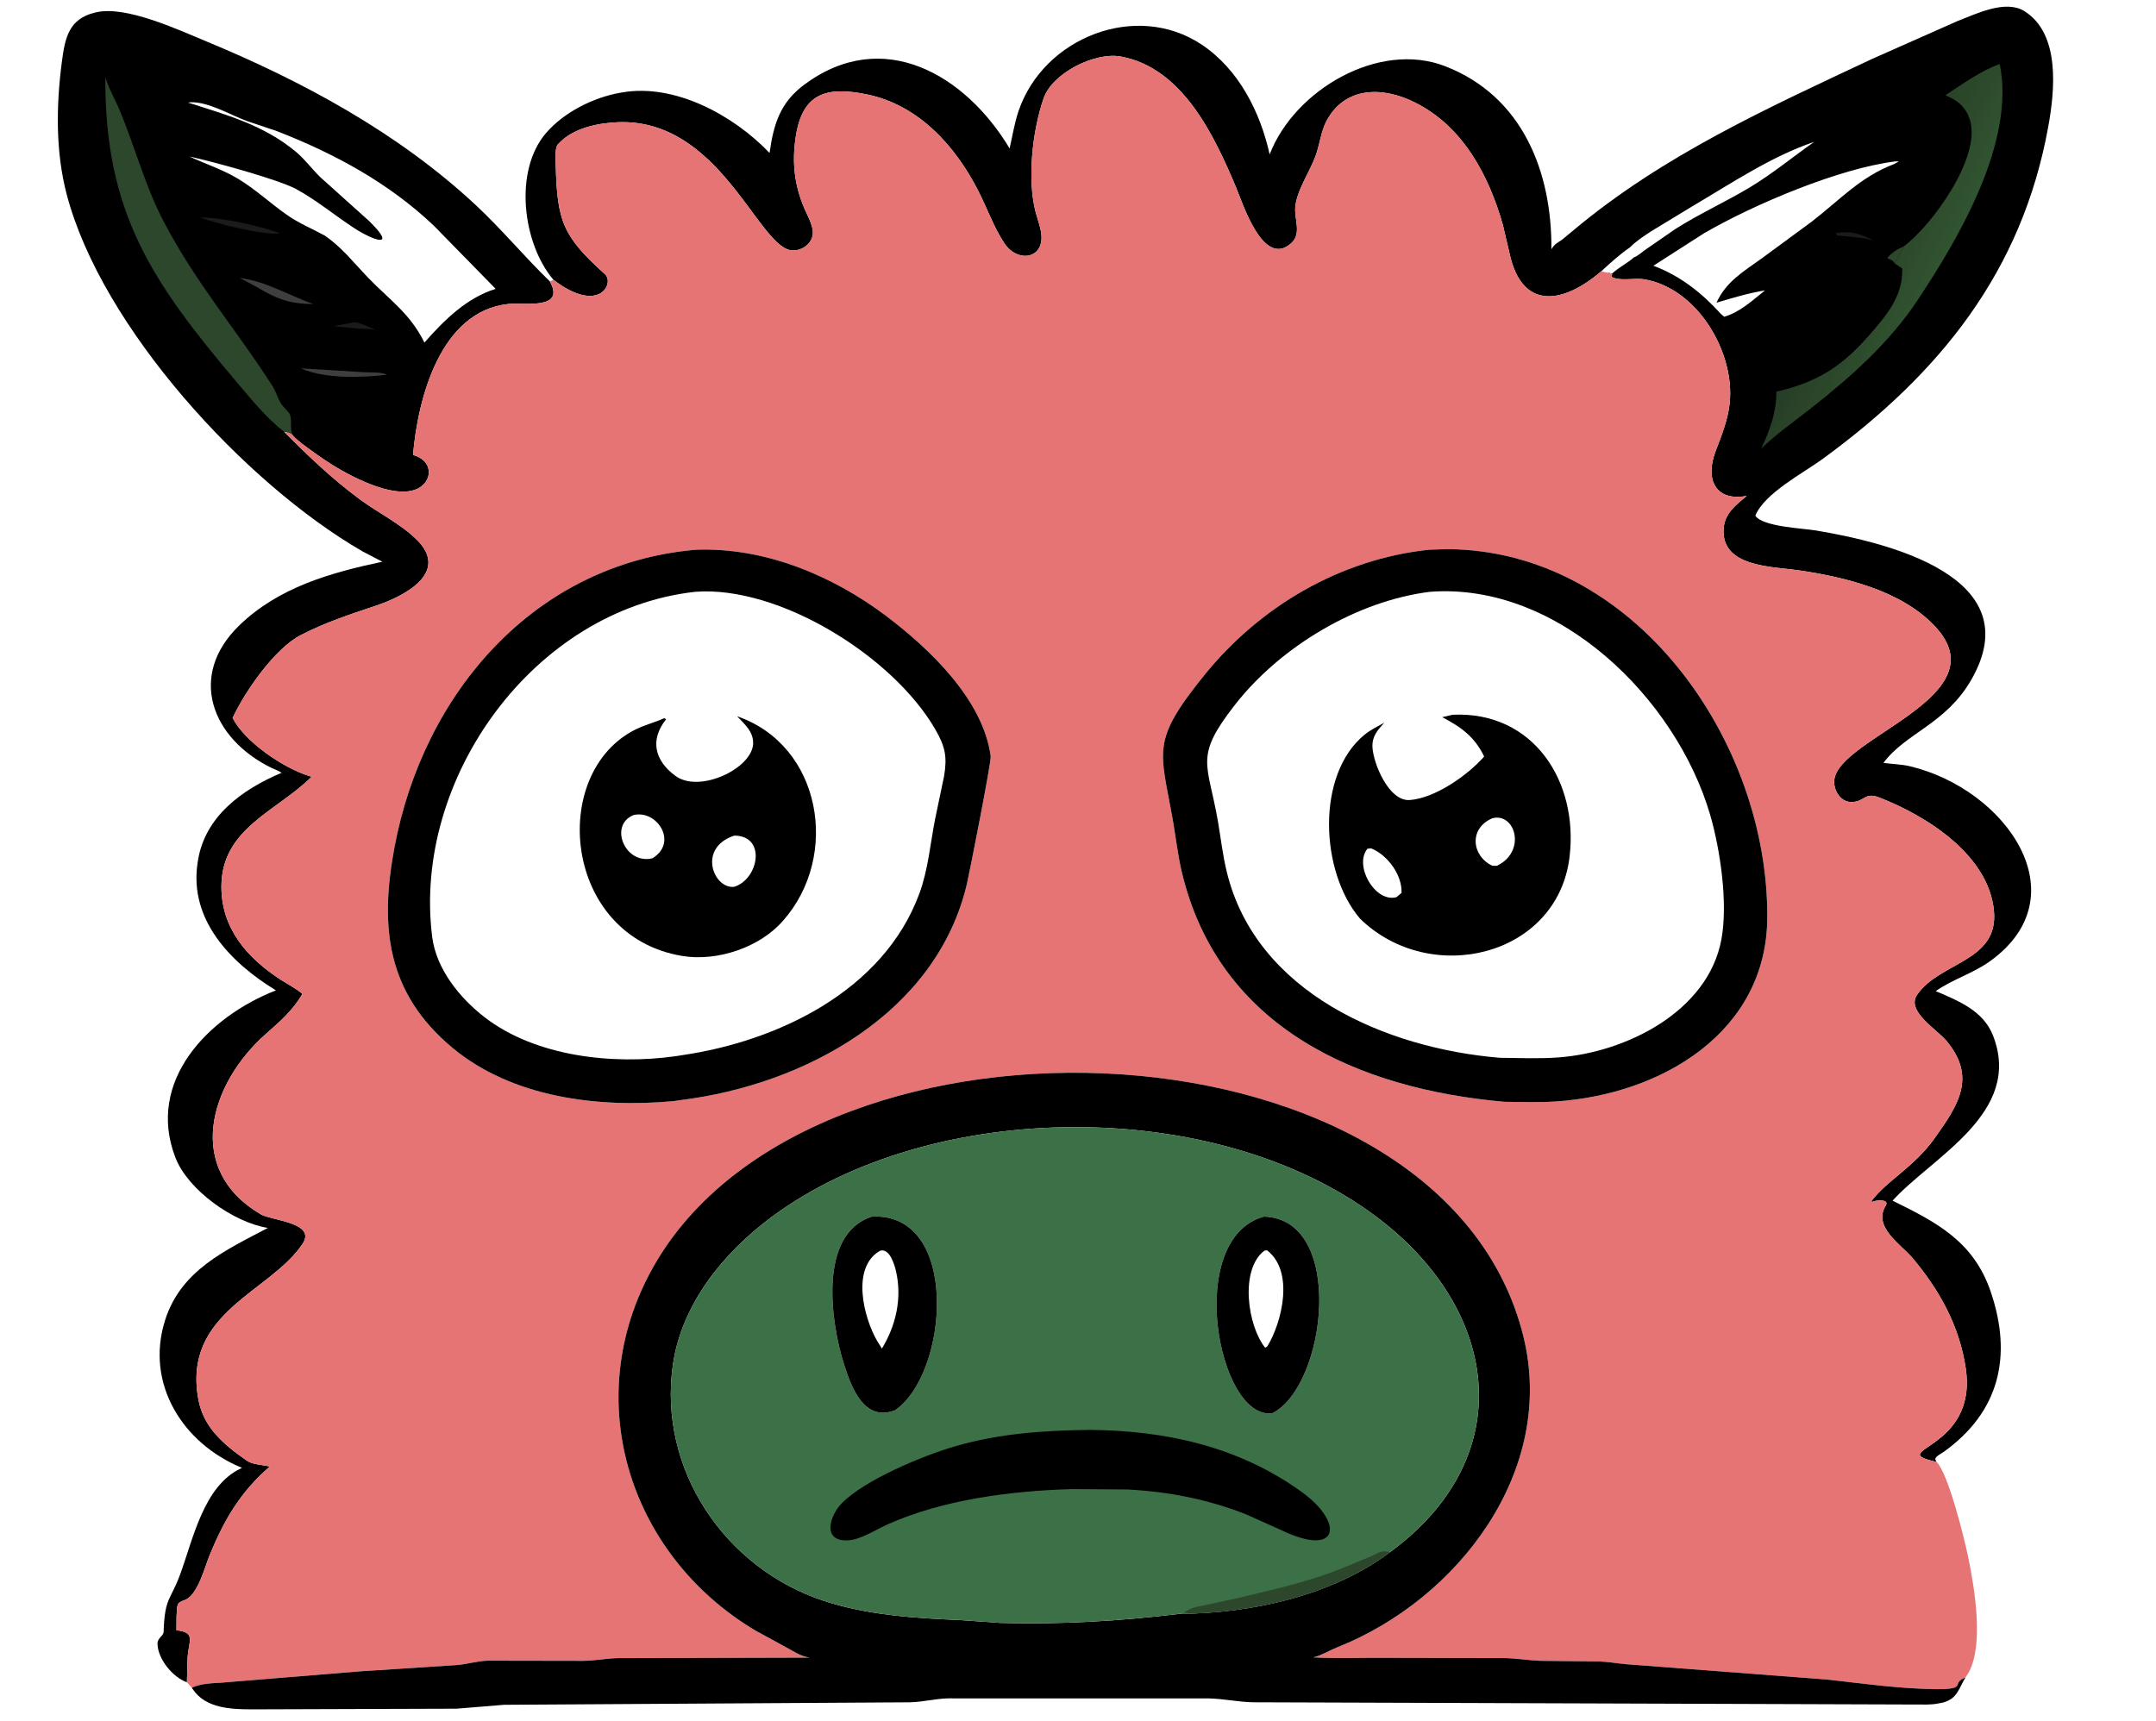 <?xml version="1.0" encoding="utf-8" ?>
<svg xmlns="http://www.w3.org/2000/svg" xmlns:xlink="http://www.w3.org/1999/xlink" width="566" height="452">
	<path transform="scale(0.884 0.884)" d="M55.509 499.707C51.241 498.148 46.852 492.76 46.772 488.243C46.741 486.537 48.543 485.96 48.584 484.721C48.925 474.439 50.625 475.42 53.446 467.784C57.351 457.212 60.434 441.399 71.523 436.17L71.883 436.004C54.273 428.807 43.124 411.064 48.974 392.303C53.64 377.339 66.809 371.46 79.559 364.73C69.391 363.13 55.836 353.51 52.103 343.875C43.284 321.108 61.854 302.007 81.944 294.174C68.63 286.056 56.09 273.297 58.679 256.3L58.75 255.844C60.768 242.517 71.906 234.49 83.602 229.55C82.843 228.929 81.671 228.601 80.781 228.169C62.841 219.46 55.597 200.725 71.082 185.744C82.719 174.486 98.084 170.117 113.547 166.853L107.656 163.781C72.665 143.561 30.169 97.203 19.816 57.765C16.479 45.056 16.678 31.429 18.356 18.49C19.262 11.509 20.319 5.61 28.187 3.745L28.594 3.653C37.354 1.614 52.804 8.782 60.803 12.092C89.807 24.095 118.078 39.328 141.204 60.836C148.936 68.026 155.698 76.228 163.295 83.591C168.093 92.186 155.431 89.803 150.86 90.305C130.732 92.515 124.069 118.414 122.655 135.139L123.047 135.258C129.408 137.247 128.33 144.406 122.344 145.727L121.969 145.813C114.498 147.347 101.978 140.456 95.879 136.244C94.48 135.277 87.204 130.278 86.799 129.072C85.958 128.571 85.36 128.357 84.383 128.274C91.672 135.569 98.732 142.345 107.07 148.467C112.449 152.415 119.005 155.59 123.762 160.302C133.817 170.262 119.57 177.274 111.62 179.915C103.999 182.448 96.412 184.962 89.264 188.674C81.596 192.657 72.802 205.284 69.078 213.254C72.785 220.418 84.009 228.008 91.695 230.459L92.563 230.709C82.247 240.986 65.862 245.977 65.753 263.201C65.674 275.79 73.433 284.557 83.358 290.997C85.517 292.398 87.844 293.55 89.821 295.21C86.977 300.124 83.198 303.374 78.993 307.083C62.132 321.953 54.702 347.419 77.514 360.727C80.654 362.558 94.041 363.13 89.864 369.44C80.31 383.872 54.041 389.688 58.932 415.795C60.508 424.211 66.727 429.285 73.407 433.928C74.992 435.029 78.197 435.122 80.125 435.615C71.5 443.041 66.598 451.348 62.255 461.944C60.93 465.176 58.705 473.813 55 475.2C52.227 476.238 52.711 476.428 52.423 480.233L52.396 484.247C58.208 484.837 56.082 487.362 55.721 492.103L55.509 499.707ZM55.85 30.476C67.436 34.163 78.441 37.192 87.924 45.128C90.605 47.371 92.662 50.262 95.18 52.68L109.685 65.713C118.304 74.2 110.557 71.251 105.292 67.825C99.487 64.049 94.095 59.508 88.006 56.189C82.789 53.345 63.478 48.052 56.256 46.487C60.994 48.699 65.974 50.299 70.496 52.981C75.935 56.207 80.475 60.596 85.663 64.139C89.025 66.435 92.874 68.021 96.445 69.977C101.684 73.591 105.087 78.103 109.431 82.603C115.741 89.138 121.778 93.08 126.04 101.757C131.874 95.112 138.534 88.507 147.193 85.798L128.83 67.029C115.415 54.304 99.395 45.644 82.258 38.961L73.437 35.983C68.422 34.184 62.078 30.235 56.606 30.372L55.85 30.476Z"/>
	<path fill="#1A1B1C" transform="scale(0.884 0.884)" d="M104.737 95.805C106.162 95.404 109.872 97.293 111.312 97.844L106.301 97.595L99.063 96.883L104.737 95.805Z"/>
	<path fill="#1A1B1C" transform="scale(0.884 0.884)" d="M59.455 64.59C66.072 64.622 76.537 66.959 83.111 69.236C78.883 70.141 63.281 66.163 59.455 64.59Z"/>
	<path fill="#3D3E3D" transform="scale(0.884 0.884)" d="M89.341 109.404L108.272 110.569C110.053 110.703 113.407 110.406 114.844 111.333C107.041 112.186 96.447 112.578 89.341 109.404Z"/>
	<path fill="#3D3E3D" transform="scale(0.884 0.884)" d="M71.229 82.567C78.837 83.476 85.933 87.804 93.091 90.316C86.013 90.284 82.157 88.787 76.406 85.352L71.229 82.567Z"/>
	<path fill="#2C472C" transform="scale(0.884 0.884)" d="M84.383 128.274C79.228 124.282 74.586 118.572 70.376 113.594C45.196 83.82 31.066 63.25 31.278 22.882C32.127 25.976 34.348 29.855 35.657 33.021C40.147 43.88 43.142 55.38 48.615 65.811C58.396 84.453 70.085 97.735 80.852 114.559C81.903 116.202 82.443 118.143 83.419 119.832C83.996 120.83 85.898 122.388 86.182 123.314C86.722 125.074 86.062 127.099 86.799 129.072C85.958 128.571 85.36 128.357 84.383 128.274Z"/>
	<path transform="scale(0.884 0.884)" d="M164.339 83.086C155.193 72.31 152.503 50.738 162.161 39.514C167.476 33.337 176.25 28.921 184.219 27.551L184.711 27.462C200.388 24.709 217.828 34.215 228.541 45.433C229.725 36.933 231.642 30.521 238.795 25.186C262.273 7.678 286.784 22.308 299.825 44.09C300.681 40.372 301.254 36.597 302.486 32.969C309.909 11.107 337.47 0.265 356.92 13.284C367.868 20.613 374.277 33.292 377.051 45.866C384.411 26.751 409.453 11.985 429.225 19.685C452.239 28.648 460.883 51.147 460.725 74.051L460.901 73.761C461.817 72.302 462.729 72.068 463.994 71.111L467.297 68.379C493.897 46.108 524.924 32.099 556.031 17.473L581.529 6.169C586.898 4.1 595.604 -0.185 601.175 3.3C611.972 10.054 610.196 27.01 608.281 37.594C600.5 80.597 576.197 110.871 541.094 136.449C535.513 140.515 524.027 146.494 521.282 153.162C523.352 156.466 535.54 156.941 539.222 157.558C560.424 161.109 603.04 171.273 585.419 201.907C577.814 215.129 565.994 217.639 559.333 226.597C561.929 226.968 564.631 226.994 567.177 227.599C595.672 234.365 618.016 266.062 590.995 285.5C585.921 289.15 579.9 290.859 574.856 294.393C581.558 297.253 588.962 300.205 591.845 307.53C600.927 330.603 573.671 343.732 562.045 356.638C575.07 363.05 586.081 368.702 591.179 383.656C597.745 402.918 593.696 419.431 577.283 431.217C576.596 431.71 574.539 432.711 574.741 433.503L575.021 434.124L574.864 434.187C559.382 430.539 587.41 431.009 583.766 406.408C581.915 393.917 576.03 383.302 568.053 373.775C564.567 369.612 556.07 364.477 560.008 358.105C561.249 356.096 557.028 356.428 556.029 357.003L555.721 356.806C560.388 350.575 568.325 346.787 574.481 338.147C581.508 328.285 587.084 320.048 578.063 309.191C575.269 305.828 566.03 300.346 569.289 295.54C576.009 285.63 593.583 285.739 592.142 270.54C590.571 253.97 572.221 242.378 558.118 236.898C553.701 235.181 553.904 238.074 549.996 238.228C546.648 238.36 544.441 234.779 544.722 231.746C545.901 219.014 594.296 206.948 574.6 186.006C564.652 175.428 547.945 171.409 534.039 169.384C526.348 168.264 511.022 168.504 511.874 156.958C512.208 152.421 515.525 149.997 518.72 147.301C509.483 149.016 506.271 142.468 509.48 134.032C511.208 129.489 513.14 124.705 513.66 119.836C515.31 104.398 503.839 85.465 488.177 82.949C485.425 82.507 480.977 83.61 478.594 82.238L478.751 81.497C477.639 80.984 476.675 80.996 475.584 80.535C463.915 90.56 451.926 92.016 448.3 75.313L446.292 66.744C442.077 51.938 434.364 37.424 420.042 30.357C410.476 25.636 399.365 25.692 393.921 35.961C392.289 39.04 391.889 43.07 390.671 46.383C388.971 51.011 385.016 56.722 384.653 61.604C384.382 65.246 386.598 69.406 383.459 72.24C375.09 79.797 368.981 60.163 367.01 55.504C360.528 40.178 351.162 20.115 332.783 16.778C325.256 15.412 312.539 21.601 309.903 29.266C306.579 38.929 304.996 53.387 307.572 63.076C308.18 65.361 309.286 68.146 309.304 70.488C309.353 77.068 301.975 77.89 298.246 72.235C295.141 67.527 293.123 61.815 290.561 56.779C283.738 43.368 272.855 31.235 257.527 28.057C245.309 25.525 238.29 27.723 236.315 40.623C235.158 48.185 235.884 54.969 238.927 62.019C239.821 64.09 241.211 66.472 241.391 68.718C241.672 72.235 237.864 74.979 234.565 74.269C224.754 72.157 213.286 35.249 183.641 36.3C177.635 36.513 170.246 38.006 165.958 42.587L165.61 42.953C164.721 44.248 164.998 47.475 165.038 49.029C165.469 65.724 167.096 70.144 179.639 81.426C182.62 84.107 177.915 93.522 164.339 83.086ZM562.846 47.942C546.283 49.995 521.1 60.566 506.053 69.288L491.011 78.937C498.93 81.872 505.414 87.02 511.047 93.238L512.031 94.079C516.647 92.784 520.499 89.182 524.157 86.255C519.174 87.08 514.58 88.472 509.751 89.908C512.597 83.635 517.763 80.66 523.236 76.72L537.997 65.862C546.263 59.499 552.531 52.474 562.5 48.736L563.906 47.955L562.846 47.942ZM484.016 73.507C481.031 75.541 478.239 78.089 475.584 80.535C476.675 80.996 477.639 80.984 478.751 81.256C480.679 79.438 483.26 78.227 485.281 76.411C486.223 76.155 487.564 74.923 488.42 74.327L497.479 68.066C504.663 63.48 512.488 59.975 519.784 55.572C526.386 51.588 532.456 46.571 538.774 42.139C526.189 46.382 514.268 54.37 502.92 61.069L490.244 68.765C488.144 70.159 485.762 71.698 484.016 73.507Z"/>
	<path fill="#2C472C" transform="scale(0.884 0.884)" d="M562.629 78.187C562.07 77.129 561.465 77.247 560.469 76.654C561.924 74.933 563.273 74.074 565.308 73.229C564.565 74.993 563.646 76.569 562.629 78.187Z"/>
	<path fill="#1A1B1C" transform="scale(0.884 0.884)" d="M545.152 69.236C549.433 68.507 552.611 69.39 556.37 71.408C552.913 70.479 549.037 70.303 545.469 69.934L545.152 69.236Z"/>
	<defs>
		<linearGradient id="gradient_0" gradientUnits="userSpaceOnUse" x1="550.298" y1="70.775" x2="574.635" y2="82.558">
			<stop offset="0" stop-color="#273D26"/>
			<stop offset="1" stop-color="#315430"/>
		</linearGradient>
	</defs>
	<path fill="url(#gradient_0)" transform="scale(0.884 0.884)" d="M565.308 73.229C573.747 66.955 588.302 46.844 585.065 35.784L584.624 34.565C583.729 32.17 581.664 30.16 579.375 29.076L577.719 28.292C582.611 25.085 588.387 20.913 593.882 19.026C598.544 42.302 581.67 70.74 569.531 89.071C561.024 101.919 549.599 111.992 537.577 121.455C532.714 125.282 527.41 128.952 523.001 133.296C525.528 128 527.611 122.275 527.532 116.321C539.503 113.618 546.936 108.903 554.976 99.712C560.095 93.859 565.175 88.055 564.914 79.747L562.629 78.187C563.646 76.569 564.565 74.993 565.308 73.229Z"/>
	<path fill="#E77474" transform="scale(0.884 0.884)" d="M164.339 83.086C177.915 93.522 182.62 84.107 179.639 81.426C167.096 70.144 165.469 65.724 165.038 49.029C164.998 47.475 164.721 44.248 165.61 42.953L165.958 42.587C170.246 38.006 177.635 36.513 183.641 36.3C213.286 35.249 224.754 72.157 234.565 74.269C237.864 74.979 241.672 72.235 241.391 68.718C241.211 66.472 239.821 64.09 238.927 62.019C235.884 54.969 235.158 48.185 236.315 40.623C238.29 27.723 245.309 25.525 257.527 28.057C272.855 31.235 283.738 43.368 290.561 56.779C293.123 61.815 295.141 67.527 298.246 72.235C301.975 77.89 309.353 77.068 309.304 70.488C309.286 68.146 308.18 65.361 307.572 63.076C304.996 53.387 306.579 38.929 309.903 29.266C312.539 21.601 325.256 15.412 332.783 16.778C351.162 20.115 360.528 40.178 367.01 55.504C368.981 60.163 375.09 79.797 383.459 72.24C386.598 69.406 384.382 65.246 384.653 61.604C385.016 56.722 388.971 51.011 390.671 46.383C391.889 43.07 392.289 39.04 393.921 35.961C399.365 25.692 410.476 25.636 420.042 30.357C434.364 37.424 442.077 51.938 446.292 66.744L448.3 75.313C451.926 92.016 463.915 90.56 475.584 80.535C476.675 80.996 477.639 80.984 478.751 81.256L478.594 82.238C480.977 83.61 485.425 82.507 488.177 82.949C503.839 85.465 515.31 104.398 513.66 119.836C513.14 124.705 511.208 129.489 509.48 134.032C506.271 142.468 509.483 149.016 518.72 147.301C515.525 149.997 512.208 152.421 511.874 156.958C511.022 168.504 526.348 168.264 534.039 169.384C547.945 171.409 564.652 175.428 574.6 186.006C594.296 206.948 545.901 219.014 544.722 231.746C544.441 234.779 546.648 238.36 549.996 238.228C553.904 238.074 553.701 235.181 558.118 236.898C572.221 242.378 590.571 253.97 592.142 270.54C593.583 285.739 576.009 285.63 569.289 295.54C566.03 300.346 575.269 305.828 578.063 309.191C587.084 320.048 581.508 328.285 574.481 338.147C568.325 346.787 560.388 350.575 555.721 356.806L556.029 357.003C557.028 356.428 561.249 356.096 560.008 358.105C556.07 364.477 564.567 369.612 568.053 373.775C576.03 383.302 581.915 393.917 583.766 406.408C587.41 431.009 559.382 430.539 574.864 434.187L575.021 434.124C578.588 437.484 583.467 457.426 584.558 462.802C586.394 471.849 589.212 488.594 584.604 496.84L583.627 498.362C581.595 501.815 581.201 504.525 577.136 505.681L575.606 505.992C573.451 506.42 571.184 506.295 568.995 506.298L372.031 505.631C367.724 505.538 363.465 504.598 359.118 504.491L281.521 504.474C277.721 504.557 273.982 505.579 270.092 505.639L149.688 506.381L135.595 507.535L74.904 507.732C68.719 507.722 61.077 507.491 57.226 501.72L56.964 501.287L55.511 499.707L55.721 492.103C56.082 487.362 58.208 484.837 52.396 484.247L52.423 480.233C52.711 476.428 52.227 476.238 55 475.2C58.705 473.813 60.93 465.176 62.255 461.944C66.598 451.348 71.5 443.041 80.125 435.615C78.197 435.122 74.992 435.029 73.407 433.928C66.727 429.285 60.508 424.211 58.932 415.795C54.041 389.688 80.31 383.872 89.864 369.44C94.041 363.13 80.654 362.558 77.514 360.727C54.702 347.419 62.132 321.953 78.993 307.083C83.198 303.374 86.977 300.124 89.821 295.21C87.844 293.55 85.517 292.398 83.358 290.997C73.433 284.557 65.674 275.79 65.753 263.201C65.862 245.977 82.247 240.986 92.563 230.709L91.695 230.459C84.009 228.008 72.785 220.418 69.078 213.254C72.802 205.284 81.596 192.657 89.264 188.674C96.412 184.962 103.999 182.448 111.62 179.915C119.57 177.274 133.817 170.262 123.762 160.302C119.005 155.59 112.449 152.415 107.07 148.467C98.732 142.345 91.672 135.569 84.383 128.274C85.36 128.357 85.958 128.571 86.799 129.072C87.204 130.278 94.48 135.277 95.879 136.244C101.978 140.456 114.498 147.347 121.969 145.813L122.344 145.727C128.33 144.406 129.408 137.247 123.047 135.258L122.655 135.139C124.069 118.414 130.732 92.515 150.86 90.305C155.431 89.803 168.093 92.186 163.295 83.591L164.339 83.086ZM56.964 501.287L57.226 501.72C61.077 507.491 68.719 507.722 74.904 507.732L135.595 507.535L149.688 506.381L270.092 505.639C273.982 505.579 277.721 504.557 281.521 504.474L359.118 504.491C363.465 504.598 367.724 505.538 372.031 505.631L568.995 506.298C571.184 506.295 573.451 506.42 575.606 505.992L577.136 505.681C581.201 504.525 581.595 501.815 583.627 498.362L583.336 498.435C579.424 500.065 584.345 501.801 575.03 501.729C564.089 501.645 553.516 500.078 542.657 498.887L482.889 494.325C480.23 494.077 477.669 493.623 474.984 493.502L457.258 493.317C453.613 493.142 450.114 492.534 446.42 492.505L408.622 492.423C402.438 492.41 396.119 492.656 389.953 492.29L390.262 492.22C392.459 491.694 394.916 490.173 397.104 489.307C432.953 475.106 462.208 436.981 452.428 397.068C428.825 300.735 243.806 293.095 195.095 374.45C171.531 413.806 185.972 461.527 224.455 484.391L232.644 488.855C235.213 490.183 237.579 491.978 240.466 492.368L183.687 492.519C180.166 492.57 176.768 493.282 173.255 493.328L144.763 493.28C141.603 493.391 138.518 494.388 135.38 494.597L106.992 496.435L65.746 499.81C62.739 499.988 59.757 500.055 56.964 501.287ZM424.297 163.293C398.058 166.107 374.233 180.039 357.687 200.497C341.616 220.369 344.615 222.676 348.299 243.612C349.218 248.836 349.779 254.116 351.023 259.282C362.082 305.229 403.231 323.442 446.799 327.274C451.903 327.302 457.095 327.511 462.188 327.163C493.31 325.04 524.63 306.719 524.835 272.59C525.151 219.997 485.351 163.298 429.633 163.109L424.297 163.293ZM206.602 163.295C158.833 167.416 125.711 205.752 117.129 251.785C112.756 275.236 114.756 294.851 134.305 311.184C152.061 326.018 177.559 329.14 199.916 327.079L202.237 326.748C238.977 322.189 278.123 300.954 287.145 262.544C287.859 259.504 294.426 226.283 294.207 224.635C291.984 207.867 276.149 192.78 263.206 182.994C247.177 170.873 226.899 162.488 206.602 163.295Z"/>
	<path transform="scale(0.884 0.884)" d="M206.602 163.295C226.899 162.488 247.177 170.873 263.206 182.994C276.149 192.78 291.984 207.867 294.207 224.635C294.426 226.283 287.859 259.504 287.145 262.544C278.123 300.954 238.977 322.189 202.237 326.748L199.916 327.079C177.559 329.14 152.061 326.018 134.305 311.184C114.756 294.851 112.756 275.236 117.129 251.785C125.711 205.752 158.833 167.416 206.602 163.295ZM206.466 175.785C158.461 181.117 122.457 231.321 128.339 278.239C129.545 287.859 136.583 296.533 144.041 302.247C159.203 313.863 181.957 316.35 200.644 313.725L202.526 313.428C231.135 309.252 262.306 294.273 272.979 265.546C275.633 258.403 276.243 250.72 277.702 243.287L280.349 230.627C281.326 224.827 280.748 221.825 277.747 216.634C265.19 194.91 231.342 173.885 206.466 175.785Z"/>
	<path transform="scale(0.884 0.884)" d="M197.246 213.333C197.46 213.397 197.625 213.526 197.813 213.646C193.057 219.639 194.205 225.75 200.586 230.465C207.676 235.703 223.234 228.346 223.653 220.991C223.856 217.436 221.136 215.092 218.901 212.756C244.084 221.452 249.403 254.275 232.702 273.291C225.79 281.439 212.975 285.655 202.653 283.957C167.098 278.11 162.866 229.447 188.82 216.635C191.519 215.303 194.495 214.582 197.246 213.333ZM218.067 248.202C207.035 251.834 211.887 264.045 217.969 263.421C225.27 261.28 227.755 248.247 218.067 248.202ZM188.178 242.09C180.694 245.059 185.607 256.955 193.756 254.931C201.445 250.307 195.199 240.474 188.178 242.09Z"/>
	<path transform="scale(0.884 0.884)" d="M424.297 163.293L429.633 163.109C485.351 163.298 525.151 219.997 524.835 272.59C524.63 306.719 493.31 325.04 462.188 327.163C457.095 327.511 451.903 327.302 446.799 327.274C403.231 323.442 362.082 305.229 351.023 259.282C349.779 254.116 349.218 248.836 348.299 243.612C344.615 222.676 341.616 220.369 357.687 200.497C374.233 180.039 398.058 166.107 424.297 163.293ZM424.651 175.785C402.931 178.492 380.302 192.04 366.811 209.269C354.514 224.973 358.668 226.479 361.673 243.874C362.54 248.891 363.117 254.043 364.317 258.984C373.046 294.933 411.733 311.391 445.338 314.195C451.147 314.256 457.09 314.517 462.882 314.085C482.76 312.602 507.311 300.539 511.231 278.915C513.193 268.099 510.844 252.237 507.865 242.022C497.818 207.57 462.817 172.906 424.651 175.785Z"/>
	<path transform="scale(0.884 0.884)" d="M431.127 212.368C431.345 212.274 431.223 212.308 431.56 212.294C455.42 211.286 468.798 232.133 466.114 254.526C462.561 284.17 424.742 293.225 403.891 272.868C392.018 258.955 390.775 230.061 405.217 218.244C406.964 216.814 409.127 215.756 411.1 214.665C409.1 216.877 407.46 218.687 407.579 221.832C407.761 226.614 412.401 238.127 418.703 237.634C426.256 237.043 435.873 230.258 440.748 224.723C437.996 218.89 433.857 215.919 428.293 213.021L431.127 212.368ZM443.25 243.028C436.233 245.938 436.916 254.116 443.156 257.157L444.552 257.163C453.352 252.968 450.067 241.353 443.25 243.028ZM406.108 252.093C402.106 256.837 407.934 267.613 414.192 266.6L414.724 266.477L416.218 265.221C416.437 259.93 412.103 253.953 407.188 251.991L406.108 252.093Z"/>
	<path transform="scale(0.884 0.884)" d="M56.964 501.287C59.757 500.055 62.739 499.988 65.746 499.81L106.992 496.435L135.38 494.597C138.518 494.388 141.603 493.391 144.763 493.28L173.255 493.328C176.768 493.282 180.166 492.57 183.687 492.519L240.466 492.368C237.579 491.978 235.213 490.183 232.644 488.855L224.455 484.391C185.972 461.527 171.531 413.806 195.095 374.45C243.806 293.095 428.825 300.735 452.428 397.068C462.208 436.981 432.953 475.106 397.104 489.307C394.916 490.173 392.459 491.694 390.262 492.22L389.953 492.29C396.119 492.656 402.438 492.41 408.622 492.423L446.42 492.505C450.114 492.534 453.613 493.142 457.258 493.317L474.984 493.502C477.669 493.623 480.23 494.077 482.889 494.325L542.657 498.887C553.516 500.078 564.089 501.645 575.03 501.729C584.345 501.801 579.424 500.065 583.336 498.435L583.627 498.362C581.595 501.815 581.201 504.525 577.136 505.681L575.606 505.992C573.451 506.42 571.184 506.295 568.995 506.298L372.031 505.631C367.724 505.538 363.465 504.598 359.118 504.491L281.521 504.474C277.721 504.557 273.982 505.579 270.092 505.639L149.688 506.381L135.595 507.535L74.904 507.732C68.719 507.722 61.077 507.491 57.226 501.72L56.964 501.287ZM350.444 479.348C371.394 479.257 395.706 473.949 412.797 461.032C451.418 432.765 445.59 389.076 408.788 361.446C360.792 325.413 276.368 326.376 229.07 361.543C214.83 372.131 202.439 387.32 199.836 405.349C195.356 436.372 215.234 465.84 244.671 475.504C257.582 479.742 271.633 480.651 285.106 481.209L296.939 482.051C314.88 482.577 332.624 481.509 350.444 479.348Z"/>
	<path fill="#3C7148" transform="scale(0.884 0.884)" d="M350.444 479.348C332.624 481.509 314.88 482.577 296.939 482.051L285.106 481.209C271.633 480.651 257.582 479.742 244.671 475.504C215.234 465.84 195.356 436.372 199.836 405.349C202.439 387.32 214.83 372.131 229.07 361.543C276.368 326.376 360.792 325.413 408.788 361.446C445.59 389.076 451.418 432.765 412.797 461.032C395.706 473.949 371.394 479.257 350.444 479.348ZM259.004 361.359C242.729 366.493 246.812 393.252 250.645 405.228C252.914 412.318 256.629 422.34 265.754 418.92C281.629 408.266 285.387 360.212 259.004 361.359ZM375.348 361.371C351.593 367.918 361.727 421.963 377.859 419.776C393.968 411.607 399.67 362.077 375.348 361.371Z"/>
	<path fill="#2C472C" transform="scale(0.884 0.884)" d="M350.444 479.348C351.239 479.183 351.914 479.05 352.755 478.97L351.717 478.789L353.061 478.107C354.277 477.367 356.152 477.167 357.543 476.852L367.768 474.633C377.718 472.254 388.079 469.963 397.611 466.205L407.031 462.321C409.49 461.23 410.19 460.388 412.797 461.032C395.706 473.949 371.394 479.257 350.444 479.348Z"/>
	<path transform="scale(0.884 0.884)" d="M375.348 361.371C399.67 362.077 393.968 411.607 377.859 419.776C361.727 421.963 351.593 367.918 375.348 361.371ZM375.466 371.497C368.118 377.144 370.484 393.804 375.715 400.313L376.345 399.941C380.772 392.718 384.415 377.556 376.255 371.373L375.466 371.497Z"/>
	<path transform="scale(0.884 0.884)" d="M259.004 361.359C285.387 360.212 281.629 408.266 265.754 418.92C256.629 422.34 252.914 412.318 250.645 405.228C246.812 393.252 242.729 366.493 259.004 361.359ZM261.381 371.497C252.622 376.474 256.534 391.497 260.496 398.32L261.908 400.558C266.091 393.687 267.934 385.549 266.088 377.596C265.626 375.603 264.192 370.68 261.381 371.497Z"/>
	<path transform="scale(0.884 0.884)" d="M323.643 424.728C346.176 424.91 367.873 429.662 386.539 443.135C399.26 452.316 397.793 462.804 380.515 454.505L370.045 449.803C358.561 445.295 347.052 443.066 334.745 442.419L318.292 442.309C300.289 442.839 279.993 445.389 263.366 452.891C259.833 454.485 255.49 457.435 251.562 457.543C244.014 457.75 246.527 450.064 249.89 446.614C256.85 439.472 274.281 432.32 283.612 429.605C296.751 425.782 310.049 424.878 323.643 424.728Z"/>
</svg>
